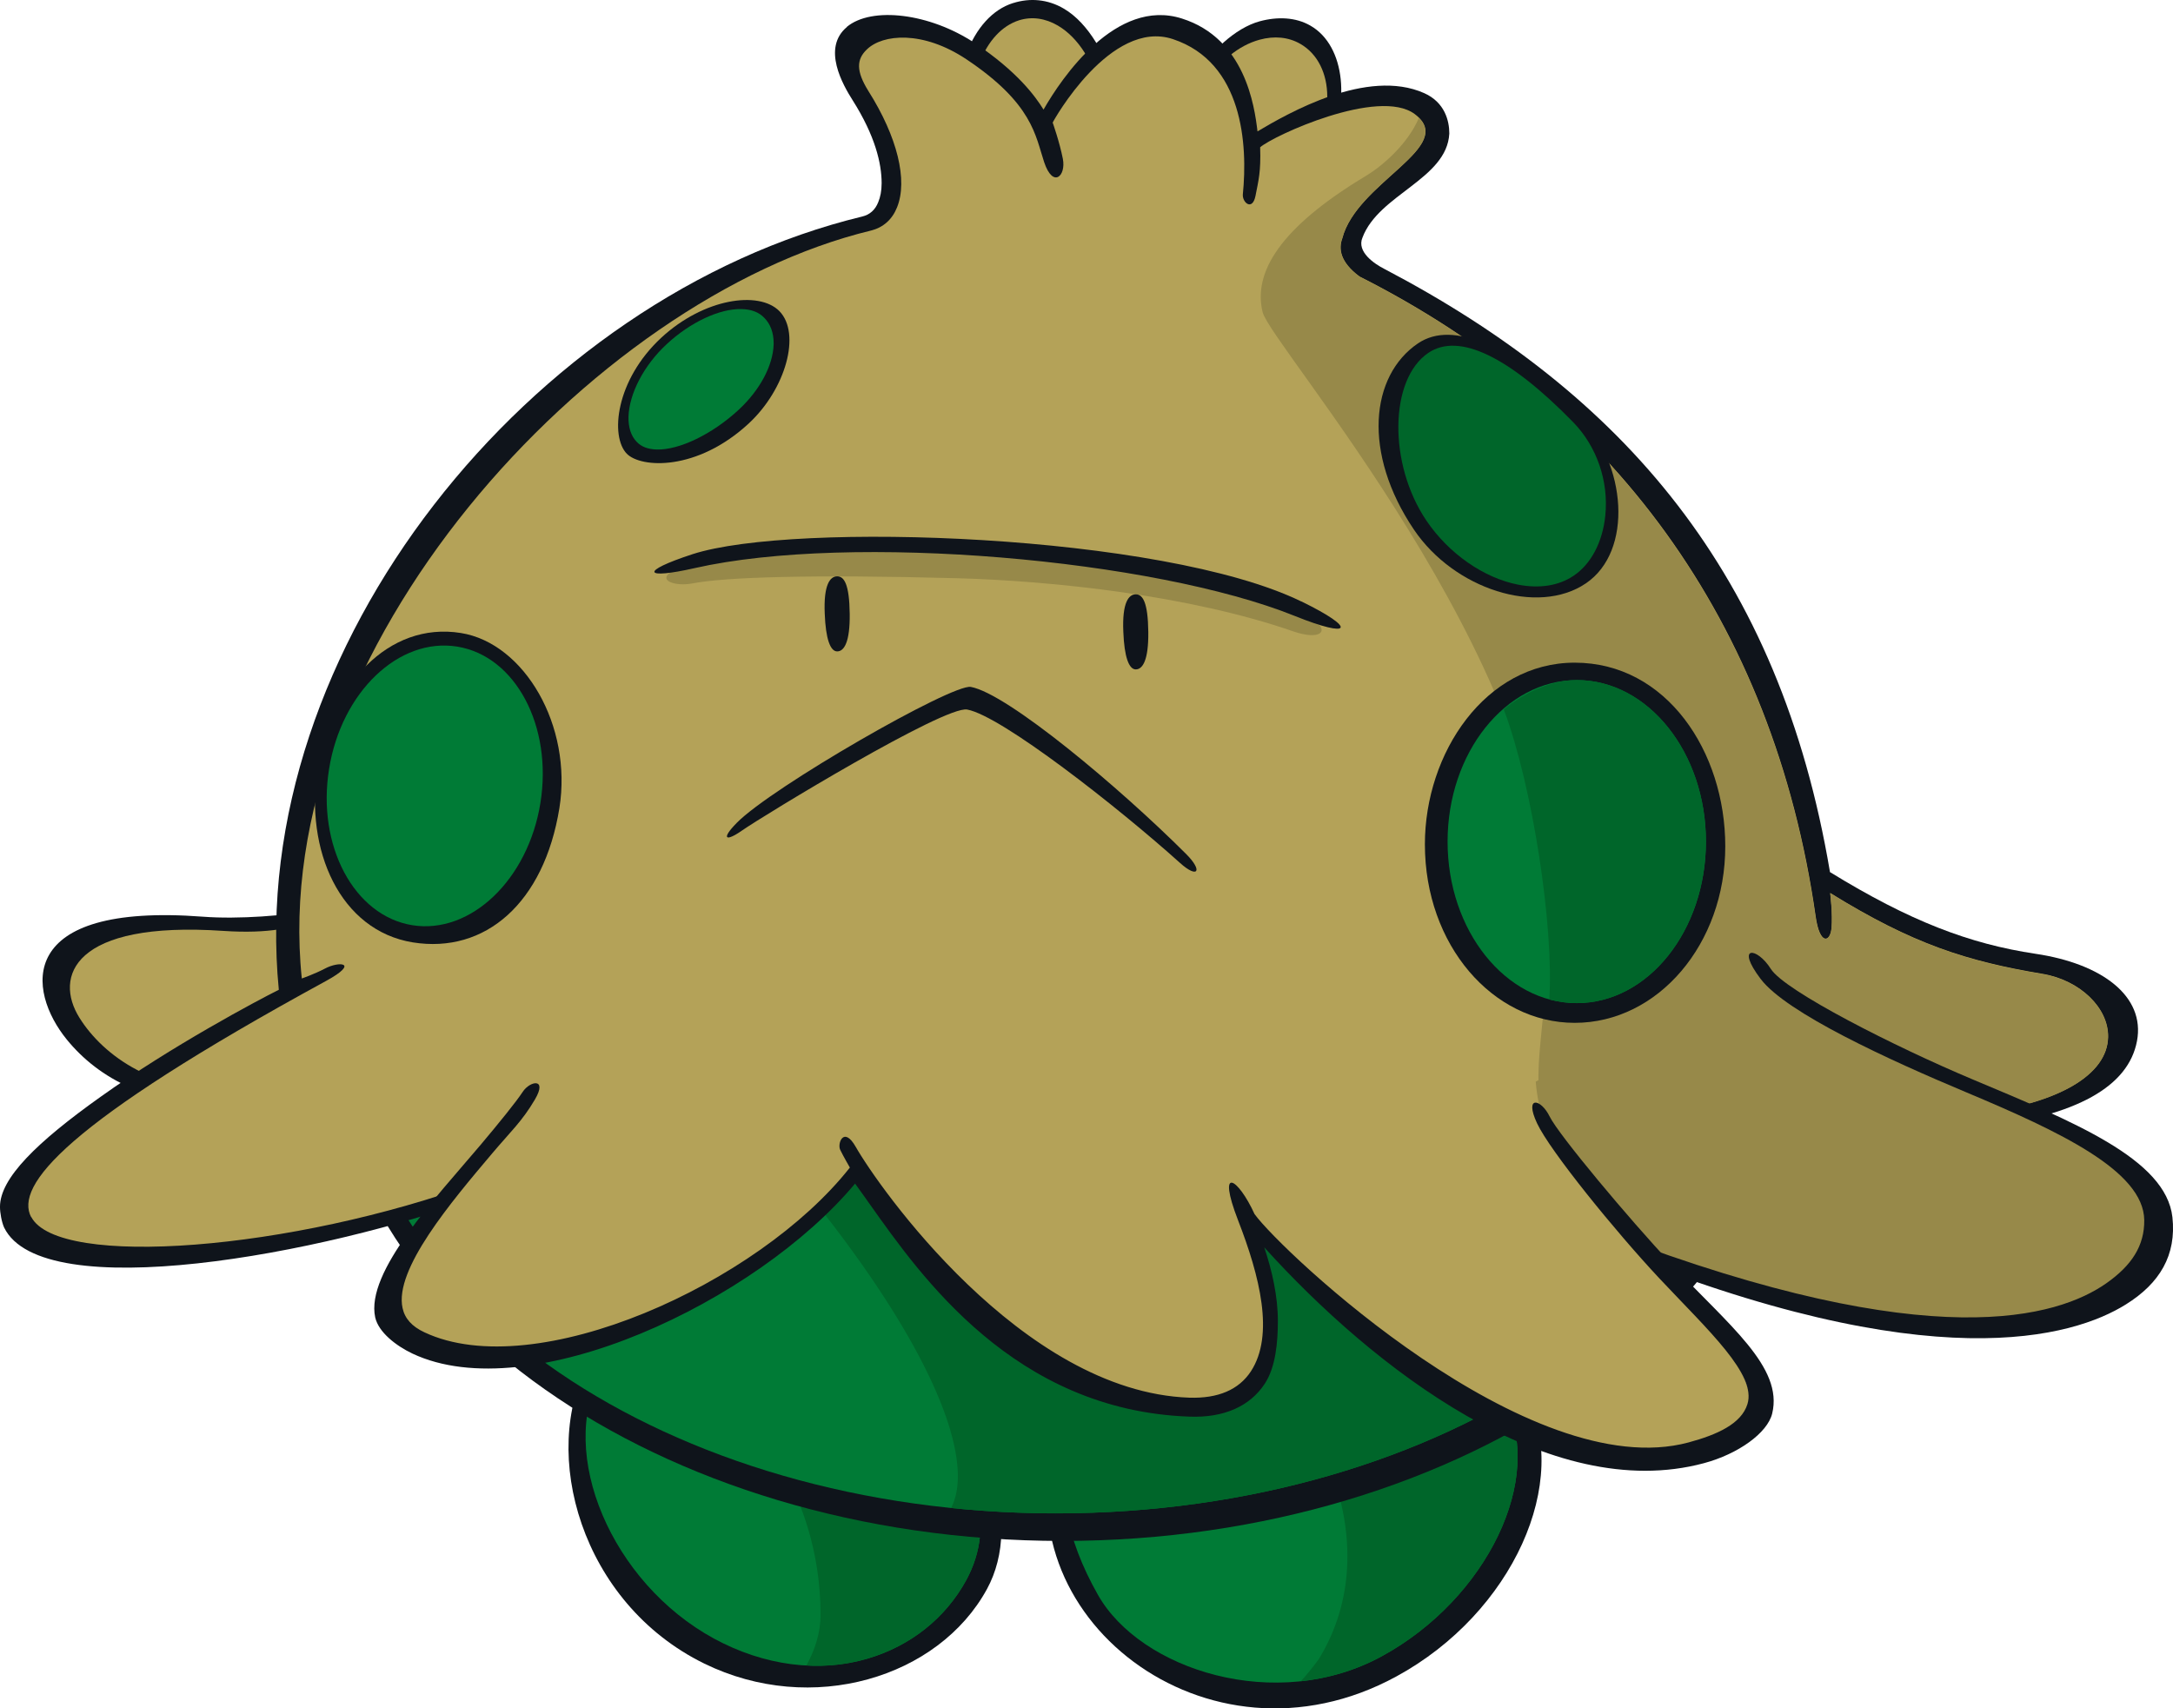 <?xml version="1.0" encoding="UTF-8"?>
<!-- Created with Inkscape (http://www.inkscape.org/) -->
<svg version="1.1" viewBox="0 0 380.24 298.94" xmlns="http://www.w3.org/2000/svg">
 <g transform="translate(73.593 1.985)">
  <path d="m29.386 236.52c-8.515 15.642-1.409 41.954 20.242 52.582 18.812 9.22 41.022 2.508 49.495-13.052 6.299-11.581 1.451-31.263-22.313-44.212-21.34-11.623-39.53-9.82-47.424 4.681" fill="#0f141b"/>
  <path d="m51.314 284.72c-17.879-9.738-27.472-32.362-19.744-46.553 8.37-15.373 27.72-11.934 43.052-3.582 11.602 6.319 19.765 15.103 22.417 24.136 1.656 5.55 1.116 10.857-1.556 15.787-3.623 6.63-9.738 11.498-17.196 13.715-8.598 2.525-18.17 1.286-26.975-3.5" fill="#007b36"/>
  <path d="m97.048 258.71c-2.655-9.033-10.835-17.818-22.417-24.137-11.457-6.236-25.193-9.737-34.869-4.681 17.258 11.747 30.228 28.922 30.228 50.697 0 3.107-0.951 6.05-2.467 8.847 3.665 0.235 7.292-0.176 10.753-1.222 7.479-2.196 13.591-7.064 17.217-13.715 2.672-4.91 3.189-10.235 1.556-15.787" fill="#00662a"/>
  <path d="m135.17 226.85c-12.493 5.532-20.718 13.322-23.763 22.562-10.256 30.932 26.063 60.083 59.336 41.954 20.387-11.084 30.787-34.33 22.603-49.371-6.691-12.306-23.162-30.642-58.176-15.145" fill="#0f141b"/>
  <path d="m118.53 277.09c-5.697-10.069-7.251-19.185-4.639-27.078 2.778-8.37 10.359-15.477 21.941-20.615 30.828-13.632 46.263-0.041 53.784 13.757 7.251 13.322-2.96 34.62-21.443 44.689-18.459 10.048-42.244 2.343-49.64-10.753" fill="#007b36"/>
  <path d="m189.62 243.17c-7.334-13.488-22.23-26.726-51.629-14.669 19.061 12.928 31.678 39.364 19.206 59.792-0.993 1.386-2.073 2.696-3.171 3.917 4.827-0.529 9.634-1.909 14.15-4.369 18.481-10.048 28.695-31.346 21.443-44.668" fill="#00662a"/>
  <path d="m-15.756 178.17c0 48.646 57.43 89.481 128.04 89.481 70.607 0 128.04-40.836 128.04-89.481s-57.43-88.217-128.04-88.217c-70.607 0-128.04 39.572-128.04 88.217" fill="#0f141b"/>
  <path d="m-11.776 178.89c0-46.284 55.152-83.929 122.96-83.929 67.81 0 122.96 37.644 122.96 83.929 0 46.284-55.152 83.929-122.96 83.929-67.81 0-122.96-37.645-122.96-83.929" fill="#007b36"/>
  <path d="m111.19 94.952c-47.983 0-89.626 18.854-109.87 46.284 72.928 60.911 98.804 106.68 91.512 120.66 5.988 0.599 12.12 0.934 18.356 0.934 67.811 0 122.96-37.665 122.96-83.95 0-46.284-55.151-83.929-122.96-83.929" fill="#00662a"/>
  <path d="m103.7-1.459c-7.354 2.302-11.271 13.177-9.136 23.515 1.245 6.029 4.493 11.105 8.702 13.57 2.837 1.68 5.861 2.073 8.784 1.163 6.05-1.885 9.986-9.22 9.986-17.507 0-1.762-0.176-3.582-0.529-5.385-1.245-6.029-4.722-11.892-8.929-14.358-2.837-1.68-5.967-1.909-8.867-0.993" fill="#0f141b"/>
  <path d="m104.53 33.461c-3.606-2.114-6.401-6.568-7.52-11.913-1.868-9.095 1.597-18.066 7.749-19.993 2.22-0.681 4.557-0.352 6.754 0.934 3.606 2.114 6.402 6.568 7.521 11.912 1.868 9.095-1.597 18.067-7.749 19.993-2.22 0.687-4.557 0.352-6.754-0.934" fill="#b4a258"/>
  <path d="m121.49 13.897" fill="#aaa97c"/>
  <path d="m146.82 1.746c-4.269 1.163-8.743 5.385-11.229 9.758-4.475 7.852-3.025 17.133 3.212 20.697 6.257 3.565 14.979 0.059 19.475-7.749 4.475-7.852 3.665-18.397-2.59-21.961-2.549-1.468-5.738-1.597-8.867-0.746" fill="#0f141b"/>
  <path d="m139.93 30.262c-5.18-2.966-6.256-10.877-2.384-17.652 2.196-3.853 5.573-6.63 9.261-7.645 2.59-0.705 5.056-0.47 7.127 0.722 3.089 1.762 4.722 5.262 4.722 9.24 0 2.713-0.769 5.655-2.32 8.391-3.876 6.775-11.229 9.903-16.409 6.941" fill="#b4a258"/>
  <path d="m-18.37 157.24c-4.992 0.993-13.508 1.656-19.703 1.18-32.962-2.508-30.787 12.97-23.825 21.505 5.468 6.713 14.917 12.203 29.295 11.043 11.519-0.934 16.678-9.136 18.729-13.964 3.007-7.023 3.048-14.399 0.059-18.025-1.18-1.468-2.819-2.091-4.581-1.738" fill="#0f141b"/>
  <path d="m-15.739 159.58c2.091 2.566 2.402 9.799-0.411 16.45-1.844 4.287-6.443 11.602-16.637 12.431-13.28 1.075-22.707-5.614-26.912-12.369-4.475-7.168-1.139-16.988 25.214-15.186 7.955 0.529 12.472-0.529 16.637-2.173 0.852-0.176 1.533 0.117 2.132 0.852" fill="#b4a258"/>
  <path d="m74.612 2.732c-4.434 3.688-0.705 10.152 0.993 12.824 3.935 6.215 5.074 11.043 5.074 14.523 0 1.345-0.235 2.443-0.587 3.295-0.529 1.368-1.492 2.214-2.796 2.525-57.907 14.005-107.96 75.455-102.1 135.31-3.665 1.821-18.708 9.82-31.16 18.708-11.208 7.976-17.631 14.274-17.631 19.268 0 1.057 0.294 2.672 0.722 3.623 6.692 13.736 55.566 4.827 83.722-5.491 76.677-28.135 133.13-6.402 163.47 5.286 10.235 3.935 16.988 6.526 20.822 5.697 4.827-1.057 11.208-3.459 19.309-6.526 15.124-5.738 35.821-13.612 58.217-16.388 17.321-2.132 26.188-7.313 27.679-15.207 1.474-7.872-6.173-13.55-17.755-15.269-11.581-1.738-22.003-5.72-35.966-14.295-8.805-52.251-36.174-83.639-78.045-105.58-1.615-0.828-4.845-2.942-3.753-5.468 2.86-7.562 14.751-10.214 15.186-18.17v-0.041c0-2.155-0.763-5.426-4.393-7.044-10.007-4.452-23.846 3.541-29.171 6.692-0.529-4.516-2.214-16.264-13.218-19.744-11.54-3.688-21.091 10.442-24.22 15.932-1.427-2.302-4.54-6.63-12.037-11.643-7.894-5.244-18.045-6.444-22.396-2.819" fill="#0f141b"/>
  <path d="m-68.137 211c-2.901-5.509 5.779-16.346 51.588-41.332 5.987-3.271 2.255-3.483-0.176-2.173-1.803 0.951-4.058 1.738-4.058 1.738-5.967-57.348 50.593-119.03 99.613-130.88 2.114-0.529 3.688-1.909 4.54-4.04 1.926-4.745 0.059-12.348-4.992-20.345-2.214-3.541-2.091-5.573-0.294-7.293 2.778-2.713 9.799-3.359 17.403 1.697 11.643 7.769 12.099 13.405 13.633 18.025 1.556 4.622 3.853 2.425 3.271-0.587-0.587-2.983-1.78-6.34-1.78-6.34 0.059-0.235 10.131-18.252 21.049-14.606 12.265 4.082 13.094 18.501 12.224 27.161-0.117 1.427 1.68 2.983 2.22 0.235 0.529-2.737 0.951-4.164 0.81-8.474 2.302-2.032 20.718-10.504 27.037-5.82 7.645 5.679-10.11 11.83-12.658 21.754-0.664 1.803-0.411 4.123 3.007 6.671 43.943 22.189 72.409 60.124 79.826 112 0.722 5.074 2.549 4.493 2.778 2.032 0.235-2.467-0.235-6.153-0.235-6.153 14.461 8.95 23.909 11.934 37.168 14.151 6.527 1.098 11.561 5.946 11.457 11.043-0.117 6.609-8.681 11.623-22.893 13.404-22.686 2.819-43.549 10.732-58.798 16.513-7.686 2.901-14.296 5.426-18.936 6.423-3.107 0.681-9.944-1.95-19.392-5.591-30.642-11.789-87.679-33.75-165.25-5.303-32.486 11.913-73.383 15.103-78.148 6.05" fill="#b4a258"/>
  <path d="m272.38 192.9c14.212-1.78 22.769-6.775 22.893-13.384 0.117-5.115-4.933-9.965-11.457-11.043-13.26-2.214-22.707-5.221-37.168-14.171 0 0 0.47 3.706 0.235 6.174-0.235 2.467-2.073 3.025-2.796-2.05-7.417-51.858-35.884-89.813-79.806-112-3.418-2.525-3.688-4.869-3.025-6.671 2.467-9.53 18.957-15.601 13.425-21.091-1.95 4.598-6.423 8.412-9.199 10.09-15.145 9.075-19.848 16.968-18.128 23.909 1.451 5.779 49.992 60.848 49.992 105.04 0 22.769-4.352 29.709 0.722 38.411 2.237 3.812 6.858 9.613 11.312 14.896 1.368-0.529 2.754-1.034 4.187-1.597 15.249-5.761 36.111-13.674 58.798-16.512" fill="#978949"/>
  <path d="m233.96 166.04c4.704 6.153 15.207 12.307 32.237 19.558 17.03 7.251 41.291 16.657 37.686 28.259-6.65 21.277-55.98 20.553-87.679 4.704-22.458-11.229-35.862-23.184-35.862-23.184z" fill="#978949"/>
  <path d="m234.51 169.33c4.493 5.925 22.375 14.129 36.029 19.848 16.222 6.816 30.953 13.715 31.077 22.313 0.059 4.516-2.214 7.976-6.65 11.084-8.412 5.884-30.393 12.824-86.477-8.494l-0.893 2.343c56.788 23.163 81.691 15.539 90.807 9.841 5.926-3.688 8.867-8.618 8.142-15.269-1.139-10.173-17.278-16.678-35.034-24.137-13.425-5.638-32.797-15.435-35.242-19.309-2.443-3.876-6.257-4.146-1.762 1.78" fill="#0f141b"/>
  <path d="m195.52 180.48c-27.037-24.572-168.04-3.007-176.56 9.24-9.592 13.839-34.392 35.241-18.854 42.554 20.677 9.738 60.186-9.116 75.994-29.171 7.313 9.116 23.722 39.509 58.363 40.732 17.631 0.623 16.429-18.853 9.737-32.838 26.209 27.016 53.763 47.693 79.64 40.732 28.405-7.645-20.076-37.873-27.347-57.762-0.852-2.261-2.132-7.935-0.975-13.488" fill="#b4a258"/>
  <path d="m10.645 198.18c-8.018 9.489-20.304 22.396-18.584 30.352 0.587 2.607 3.647 4.974 6.527 6.34 20.511 9.654 60.165-9.075 77.444-29.751 0.975 1.327 2.649 3.712 2.649 3.712 8.826 12.41 25.235 35.987 55.856 37.065 5.987 0.235 10.587-1.78 13.197-5.779 1.885-2.878 2.279-7.189 2.279-10.98 0-4.246-0.993-8.722-2.384-12.866 19.102 21.133 49.93 45.041 76.947 37.769 6.008-1.615 11.105-5.286 11.934-8.681 1.991-8.142-7.624-15.476-17.527-26.042-7.562-8.059-19.827-22.727-21.402-25.918-1.556-3.189-4.493-3.712-2.22 1.157 2.279 4.869 13.777 18.999 21.422 27.161 8.639 9.199 17.031 16.803 15.394 22.003-1.075 3.442-5.303 5.344-10.297 6.692-27.887 7.5-71.249-33.439-75.952-39.965-2.878-6.319-6.65-8.66-2.878 1.098 3.794 9.758 6.402 20.076 2.238 26.437-2.114 3.212-5.738 4.763-10.774 4.598-29.399-1.034-54.571-37.188-58.362-43.881-2.132-3.753-3.271-0.529-2.713 0.529 0.529 1.098 1.68 3.089 1.68 3.089-16.036 20.345-55.027 37.977-74.46 28.819-2.173-1.016-3.418-2.402-3.812-4.246-1.474-6.754 8.453-18.501 15.724-27.099 3.13-3.706 5.203-5.573 7.438-9.385 2.255-3.835-0.852-3.271-2.114-1.368-1.245 1.885-4.187 5.491-7.251 9.137" fill="#0f141b"/>
  <path d="m43.57 98.282c-1.844 1.409 1.163 2.361 3.999 1.821 5.655-1.098 20.677-1.597 46.264-0.91 17.009 0.47 40.752 3.025 58.818 9.282 4.722 1.639 6.444 0.041 3.729-1.926-23.225-16.823-105.89-13.55-112.81-8.267" fill="#978949"/>
  <g fill="#0f141b">
   <path d="m154.09 103.25c-24.281-11.83-88.777-14.006-106.49-8.267-9.448 3.089-8.474 4.452 0.352 2.443 27.451-6.215 80.448-1.533 105.02 8.37 10.027 4.04 10.98 2.237 1.139-2.549"/>
   <path d="m55.293 142.04c-2.696 2.737-1.991 3.353 0.951 1.304 3.729-2.607 35.449-21.899 39.406-21.173 6.008 1.116 26.333 17.03 37.251 26.851 3.107 2.796 4.04 1.409 1.075-1.556-11.581-11.582-31.201-28.052-37.686-29.254-3.23-0.599-34.889 17.569-41.001 23.826"/>
   <path d="m127.34 108.58c0.059 4.933-0.975 6.568-2.196 6.568-1.204 0-2.009-2.22-2.173-6.568-0.235-5.197 0.975-6.568 2.173-6.568 1.222 0 2.132 1.368 2.196 6.568"/>
   <path d="m75.093 105.43c0.059 4.933-0.975 6.568-2.196 6.568-1.204 0-2.009-2.214-2.173-6.568-0.235-5.197 0.975-6.568 2.173-6.568 1.222 0 2.132 1.368 2.196 6.568"/>
   <path d="m-17.993 132.17c-2.361 14.669 3.958 28.695 16.637 30.745 12.658 2.032 22.955-6.878 25.648-23.494 2.302-14.42-6.132-28.86-17.237-30.642-12.762-2.05-22.769 9.24-25.048 23.391"/>
  </g>
  <path d="m-1.444 159.91c-10.193-1.639-16.74-13.923-14.565-27.348 2.155-13.446 12.203-23.059 22.417-21.402 10.193 1.639 16.719 13.902 14.565 27.348-2.155 13.446-12.224 23.038-22.417 21.402" fill="#007b36"/>
  <path d="m175.74 145.75c0 17.652 11.892 31.243 26.209 31.243 14.606 0 26.353-13.84 26.353-30.89 0-16.554-10.276-32.134-26.353-32.134-15.622 0-26.209 15.808-26.209 31.781" fill="#0f141b"/>
  <path d="m179.71 145.28c0-15.58 10.152-28.259 22.604-28.259 12.472 0 22.603 12.679 22.603 28.259 0 15.58-10.131 28.259-22.603 28.259-12.452 0-22.604-12.679-22.604-28.259" fill="#007b36"/>
  <path d="m202.32 117.01c-4.516 0-9.24 2.255-12.783 5.115 5.074 13.487 8.785 38.079 7.976 50.779 1.556 0.411 3.148 0.64 4.804 0.64 12.472 0 22.604-12.679 22.604-28.28 0-15.58-10.132-28.259-22.604-28.259" fill="#00662a"/>
  <path d="m174.55 58.087c-8.37 5.655-9.758 19.226-0.722 32.61 7.003 10.38 21.609 15.124 30.062 9.406 8.391-5.655 7.086-20.967-1.016-29.254-12.161-12.452-22.23-16.864-28.321-12.762" fill="#0f141b"/>
  <path d="m192.06 100.32c-6.028-1.163-12.182-5.468-16.056-11.208-6.692-9.903-6.505-24.738 0.352-29.358 5.327-3.582 14.068 0.599 25.338 12.141 4.123 4.228 6.236 10.338 5.614 16.346-0.47 4.622-2.484 8.474-5.55 10.525-2.59 1.738-5.926 2.279-9.696 1.556" fill="#00662a"/>
  <path d="m57.43 72.107c6.485-6.008 9.179-15.725 5.368-19.64-3.606-3.665-13.259-2.214-20.656 4.622-8.059 7.458-8.991 17.32-6.05 20.324 2.467 2.508 12.245 3.107 21.34-5.303" fill="#0f141b"/>
  <path d="m41.316 76.671c-1.492-0.042-2.672-0.47-3.483-1.327-0.993-1.016-1.492-2.525-1.451-4.393 0.117-4.082 2.737-9.074 6.692-12.721 4.123-3.835 9.261-6.236 13.094-6.133 1.697 0.042 3.025 0.529 3.976 1.533 1.075 1.075 1.639 2.613 1.639 4.41v0.235c-0.117 3.712-2.402 7.997-6.133 11.457-4.598 4.246-10.358 7.044-14.337 6.941" fill="#007b36"/>
 </g>
</svg>
